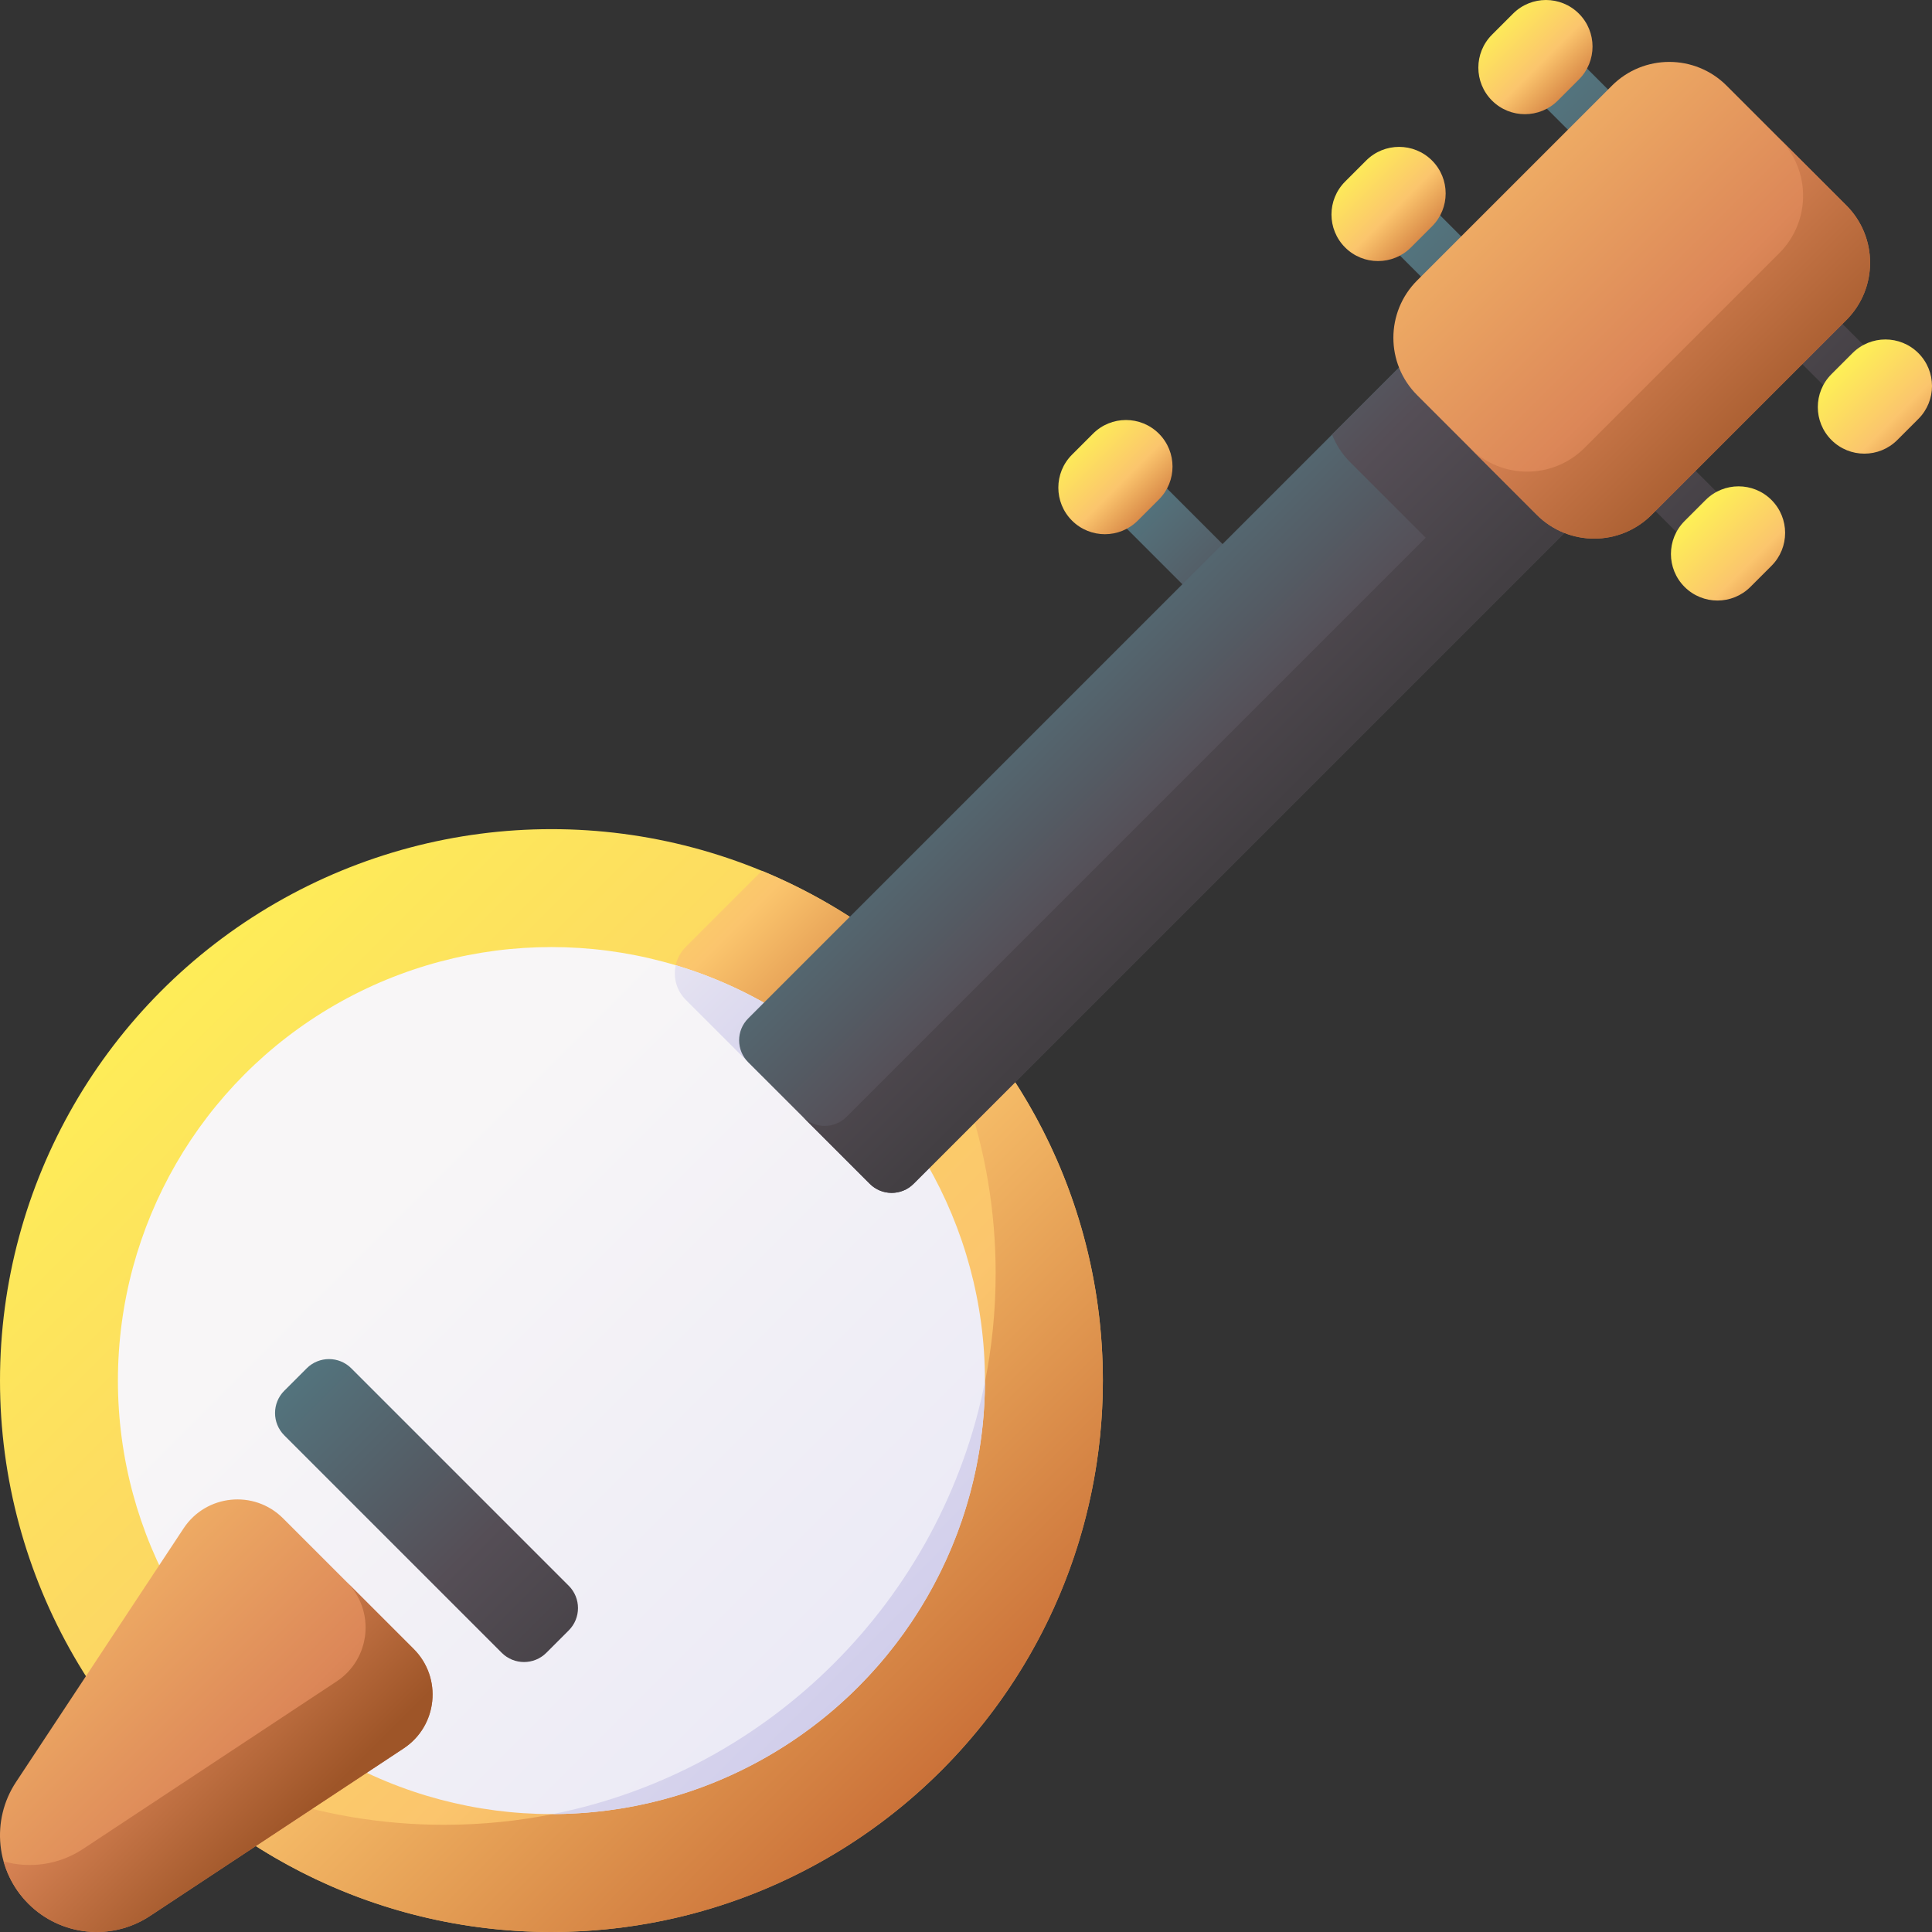 <svg id="Capa_1" enable-background="new 0 0 510 510" height="512" viewBox="0 0 510 510" width="512" xmlns="http://www.w3.org/2000/svg" xmlns:xlink="http://www.w3.org/1999/xlink"><rect x="0" y="0" width="510" height="510" fill="#333333" stroke="none"/><linearGradient id="lg1"><stop offset="0" stop-color="#fef056"/><stop offset=".521" stop-color="#fbc56d"/><stop offset="1" stop-color="#c86d36"/></linearGradient><linearGradient id="SVGID_1_" gradientTransform="matrix(.707 .707 -.707 .707 270.47 -99.217)" gradientUnits="userSpaceOnUse" x1="76.129" x2="503.613" xlink:href="#lg1" y1="416.176" y2="416.176"/><linearGradient id="SVGID_2_" gradientTransform="matrix(.707 .707 -.707 .707 270.47 -99.217)" gradientUnits="userSpaceOnUse" x1="128.53" x2="244.829" xlink:href="#lg1" y1="295.855" y2="295.855"/><linearGradient id="SVGID_3_" gradientTransform="matrix(.707 .707 -.707 .707 270.47 -99.217)" gradientUnits="userSpaceOnUse" x1="101.375" x2="392.531" xlink:href="#lg1" y1="416.176" y2="416.176"/><linearGradient id="SVGID_4_" gradientTransform="matrix(.707 .707 -.707 .707 270.47 -99.217)" gradientUnits="userSpaceOnUse" x1="121.126" x2="412.668" y1="416.176" y2="416.176"><stop offset="0" stop-color="#f8f6f7"/><stop offset=".179" stop-color="#f8f6f7"/><stop offset="1" stop-color="#e7e6f5"/></linearGradient><linearGradient id="lg2"><stop offset="0" stop-color="#f8f6f7"/><stop offset="1" stop-color="#d1ceeb"/></linearGradient><linearGradient id="SVGID_5_" gradientTransform="matrix(.707 .707 -.707 .707 270.47 -99.217)" gradientUnits="userSpaceOnUse" x1="194.53" x2="353.91" xlink:href="#lg2" y1="416.176" y2="416.176"/><linearGradient id="SVGID_6_" gradientTransform="matrix(.707 .707 -.707 .707 270.47 -99.217)" gradientUnits="userSpaceOnUse" x1="137.863" x2="236.581" xlink:href="#lg2" y1="311.567" y2="311.567"/><linearGradient id="lg3"><stop offset="0" stop-color="#537983"/><stop offset=".593" stop-color="#554e56"/><stop offset="1" stop-color="#433f43"/></linearGradient><linearGradient id="SVGID_7_" gradientTransform="matrix(.707 .707 -.707 .707 -1922.65 -125.406)" gradientUnits="userSpaceOnUse" x1="1751.219" x2="1876.856" xlink:href="#lg3" y1="-1068.498" y2="-1068.498"/><linearGradient id="SVGID_8_" gradientTransform="matrix(.707 .707 -.707 .707 -1922.65 -125.406)" gradientUnits="userSpaceOnUse" x1="1749.385" x2="1830.368" xlink:href="#lg3" y1="-1389.991" y2="-1389.991"/><linearGradient id="SVGID_9_" gradientUnits="userSpaceOnUse" x1="284" x2="306.946" xlink:href="#lg1" y1="115.5" y2="138.446"/><linearGradient id="SVGID_10_" gradientTransform="matrix(.707 .707 -.707 .707 -1922.65 -125.406)" gradientUnits="userSpaceOnUse" x1="1749.384" x2="1870.148" xlink:href="#lg3" y1="-1546.789" y2="-1546.789"/><linearGradient id="SVGID_11_" gradientUnits="userSpaceOnUse" x1="394.873" x2="417.819" xlink:href="#lg1" y1="4.627" y2="27.572"/><linearGradient id="SVGID_12_" gradientUnits="userSpaceOnUse" x1="486.373" x2="513.246" xlink:href="#lg1" y1="96.127" y2="122.999"/><linearGradient id="SVGID_13_" gradientTransform="matrix(.707 .707 -.707 .707 -1922.65 -125.406)" gradientUnits="userSpaceOnUse" x1="1749.384" x2="1870.148" xlink:href="#lg3" y1="-1491.957" y2="-1491.957"/><linearGradient id="SVGID_14_" gradientUnits="userSpaceOnUse" x1="356.101" x2="379.046" xlink:href="#lg1" y1="43.399" y2="66.345"/><linearGradient id="SVGID_15_" gradientUnits="userSpaceOnUse" x1="447.601" x2="474.473" xlink:href="#lg1" y1="134.899" y2="161.772"/><linearGradient id="SVGID_16_" gradientTransform="matrix(.707 .707 -.707 .707 -1955.039 -139.606)" gradientUnits="userSpaceOnUse" x1="1780.412" x2="1899.716" xlink:href="#lg3" y1="-1356.552" y2="-1356.552"/><linearGradient id="SVGID_17_" gradientTransform="matrix(.707 .707 -.707 .707 -1923.042 -126.353)" gradientUnits="userSpaceOnUse" x1="1719.415" x2="1838.719" xlink:href="#lg3" y1="-1343.295" y2="-1343.295"/><linearGradient id="lg4"><stop offset="0" stop-color="#fbc56d"/><stop offset=".593" stop-color="#dc8758"/><stop offset="1" stop-color="#9e5528"/></linearGradient><linearGradient id="SVGID_18_" gradientTransform="matrix(.707 .707 -.707 .707 -1955.039 -139.606)" gradientUnits="userSpaceOnUse" x1="1754.804" x2="1923.906" xlink:href="#lg4" y1="-1532.235" y2="-1532.235"/><linearGradient id="SVGID_19_" gradientTransform="matrix(.707 .707 -.707 .707 -1923.042 -126.353)" gradientUnits="userSpaceOnUse" x1="1703.766" x2="1869.793" xlink:href="#lg4" y1="-1518.981" y2="-1518.981"/><linearGradient id="SVGID_20_" gradientTransform="matrix(.707 .707 .707 -.707 -281.849 -1824.99)" gradientUnits="userSpaceOnUse" x1="1768.062" x2="1928.149" xlink:href="#lg4" y1="-1381.48" y2="-1381.48"/><linearGradient id="SVGID_21_" gradientTransform="matrix(.707 .707 .707 -.707 -643.972 -1635.234)" gradientUnits="userSpaceOnUse" x1="1880.891" x2="2008.06" xlink:href="#lg4" y1="-991.242" y2="-991.242"/><g><circle cx="145.563" cy="364.437" fill="url(#SVGID_1_)" r="145.563"/><path d="m201.113 229.86-20.091 20.091c-3.857 3.857-3.857 10.11 0 13.967l20.038 20.038 34.181-34.181c-10.343-8.1-21.812-14.825-34.128-19.915z" fill="url(#SVGID_2_)"/><path d="m291.126 364.437c0-47.412-22.672-89.523-57.761-116.101 18.488 24.408 29.462 54.822 29.462 87.802 0 80.392-65.171 145.563-145.563 145.563-32.98 0-63.394-10.974-87.802-29.462 26.578 35.089 68.689 57.761 116.101 57.761 80.392 0 145.562-65.171 145.563-145.563z" fill="url(#SVGID_3_)"/><circle cx="145.563" cy="364.437" fill="url(#SVGID_4_)" r="114.437"/><path d="m259.995 364.82c-11.467 57.382-56.668 102.582-114.049 114.05 62.897-.207 113.843-51.152 114.049-114.05z" fill="url(#SVGID_5_)"/><path d="m178.375 254.783c-.709 3.187.167 6.655 2.647 9.135l20.038 20.038 11.96-11.96c-10.364-7.576-22.048-13.449-34.645-17.213z" fill="url(#SVGID_6_)"/><path d="m132.444 436.296-57.4-57.4c-3.252-3.252-3.252-8.525 0-11.777l5.915-5.915c3.252-3.252 8.525-3.252 11.777 0l57.4 57.4c3.252 3.252 3.252 8.525 0 11.777l-5.915 5.915c-3.253 3.252-8.525 3.252-11.777 0z" fill="url(#SVGID_7_)"/><g><path d="m349.184 191.291-57.264-57.264 10.607-10.607 57.264 57.264z" fill="url(#SVGID_8_)"/><path d="m305.917 114.473c-4.8-4.8-12.582-4.8-17.382 0l-5.562 5.562c-4.8 4.8-4.8 12.582 0 17.382 4.8 4.8 12.582 4.8 17.382 0l5.562-5.562c4.8-4.8 4.8-12.582 0-17.382z" fill="url(#SVGID_9_)"/></g><g><g><g><path d="m488.186 108.547-85.393-85.394 10.607-10.607 85.393 85.393z" fill="url(#SVGID_10_)"/><path d="m416.791 3.6c-4.8-4.8-12.582-4.8-17.382 0l-5.562 5.562c-4.8 4.8-4.8 12.582 0 17.382 4.8 4.8 12.582 4.8 17.382 0l5.562-5.562c4.799-4.8 4.799-12.582 0-17.382z" fill="url(#SVGID_11_)"/><path d="m489.018 93.209-5.562 5.562c-4.8 4.8-4.8 12.582 0 17.382s12.582 4.8 17.382 0l5.562-5.562c4.8-4.8 4.8-12.582 0-17.382-4.8-4.799-12.582-4.799-17.382 0z" fill="url(#SVGID_12_)"/></g><g><path d="m449.413 147.319-85.392-85.393 10.607-10.608 85.393 85.394z" fill="url(#SVGID_13_)"/><path d="m378.018 42.372c-4.8-4.8-12.582-4.8-17.382 0l-5.562 5.562c-4.8 4.8-4.8 12.582 0 17.382 4.8 4.8 12.582 4.8 17.382 0l5.562-5.562c4.8-4.8 4.8-12.582 0-17.382z" fill="url(#SVGID_14_)"/><path d="m450.246 131.982-5.562 5.562c-4.8 4.8-4.8 12.582 0 17.382s12.582 4.8 17.382 0l5.562-5.562c4.8-4.8 4.8-12.582 0-17.382s-12.582-4.8-17.382 0z" fill="url(#SVGID_15_)"/></g></g><g><path d="m229.6 312.496-32.096-32.096c-3.192-3.192-3.192-8.368 0-11.56l174.357-174.357c3.192-3.192 8.368-3.192 11.56 0l32.097 32.097c3.192 3.192 3.192 8.368 0 11.56l-174.358 174.356c-3.192 3.192-8.367 3.192-11.56 0z" fill="url(#SVGID_16_)"/><path d="m415.519 138.138-174.357 174.357c-3.196 3.196-8.372 3.196-11.561.007l-17.692-17.692c3.196 3.196 8.372 3.196 11.568 0l152.868-152.868-19.947-19.947c-2.143-2.143-3.734-4.624-4.773-7.276l20.237-20.237c3.189-3.189 8.365-3.189 11.554 0l32.103 32.103c3.189 3.188 3.189 8.364 0 11.553z" fill="url(#SVGID_17_)"/><path d="m405.692 135.912-31.604-31.604c-8.36-8.36-8.36-21.915 0-30.275l51.42-51.42c8.36-8.36 21.915-8.36 30.275 0l31.604 31.604c8.36 8.36 8.36 21.915 0 30.275l-51.42 51.42c-8.36 8.36-21.915 8.36-30.275 0z" fill="url(#SVGID_18_)"/><path d="m487.387 54.218-17.685-17.685c8.36 8.36 8.36 21.915 0 30.275l-51.42 51.42c-8.36 8.36-21.915 8.36-30.275 0l17.685 17.685c8.36 8.36 21.915 8.36 30.275 0l51.42-51.42c8.36-8.361 8.36-21.915 0-30.275z" fill="url(#SVGID_19_)"/></g></g><g><path d="m109.203 435.284-34.487-34.487c-7.62-7.62-20.312-6.336-26.252 2.655l-44.236 66.96c-6.683 10.117-5.326 23.539 3.248 32.112 8.574 8.574 21.996 9.931 32.112 3.248l66.96-44.236c8.991-5.939 10.274-18.632 2.655-26.252z" fill="url(#SVGID_20_)"/><path d="m106.548 461.537-66.96 44.236c-10.116 6.683-23.539 5.326-32.112-3.248-3.189-3.189-5.375-7.049-6.525-11.16 6.942 1.942 14.598.92 20.952-3.278l66.96-44.236c8.991-5.94 10.275-18.632 2.655-26.252l-16.802-16.802s.001.001.001.001l34.487 34.487c7.619 7.619 6.335 20.312-2.656 26.252z" fill="url(#SVGID_21_)"/></g></g></svg>